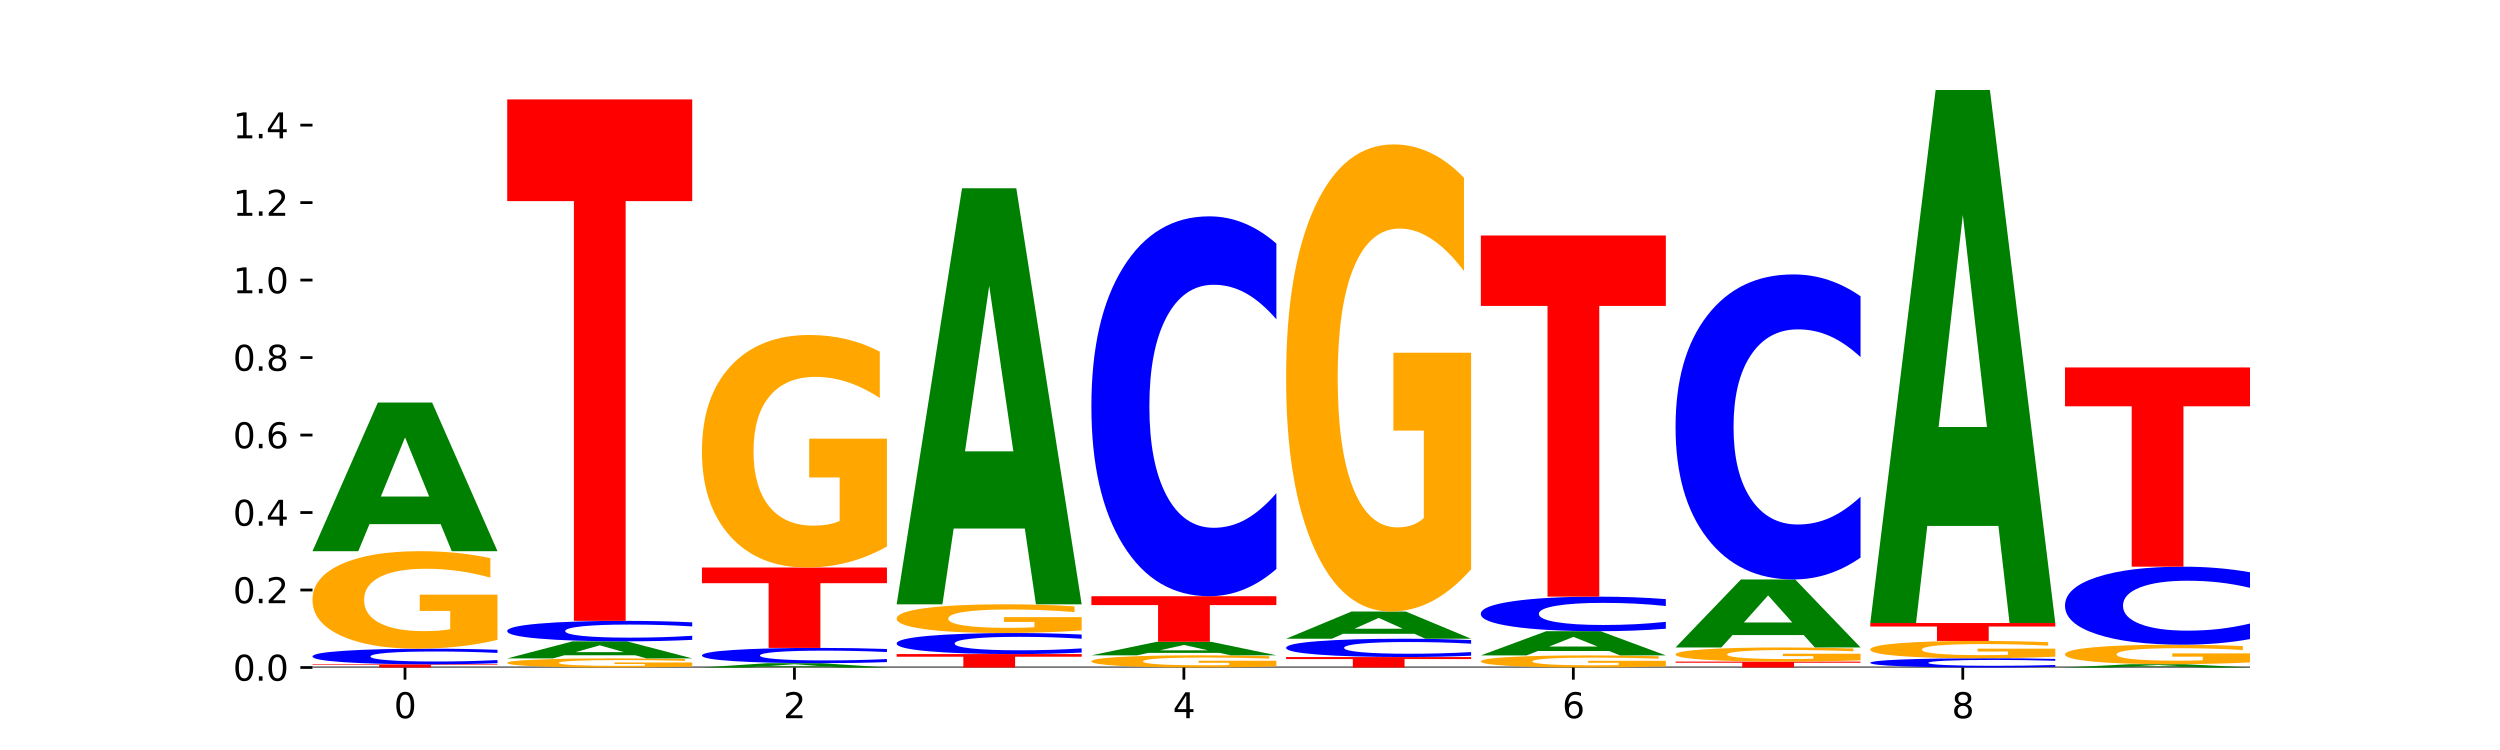 <?xml version="1.0" encoding="utf-8" standalone="no"?>
<!DOCTYPE svg PUBLIC "-//W3C//DTD SVG 1.1//EN"
  "http://www.w3.org/Graphics/SVG/1.1/DTD/svg11.dtd">
<svg xmlns:xlink="http://www.w3.org/1999/xlink" width="720pt" height="216pt" viewBox="0 0 720 216" xmlns="http://www.w3.org/2000/svg" version="1.1">
 <defs>
  <style type="text/css">*{stroke-linejoin: round; stroke-linecap: butt}</style>
 </defs>
 <g id="figure_1">
  <g id="patch_1">
   <path d="M 0 216 
L 720 216 
L 720 0 
L 0 0 
z
" style="fill: #ffffff"/>
  </g>
  <g id="axes_1">
   <g id="patch_2">
    <path d="M 90 192.24 
L 648 192.24 
L 648 25.92 
L 90 25.92 
z
" style="fill: #ffffff"/>
   </g>
   <g id="line2d_1">
    <path d="M 90 192.24 
L 648 192.24 
" clip-path="url(#p55b8dea6ed)" style="fill: none; stroke: #000000; stroke-width: 0.5; stroke-linecap: square"/>
   </g>
   <g id="patch_3">
    <path d="M 90 191.324 
L 143.276 191.324 
L 143.276 191.503 
L 124.109 191.503 
L 124.109 192.24 
L 109.204 192.24 
L 109.204 191.503 
L 90 191.503 
L 90 191.324 
z
" clip-path="url(#p55b8dea6ed)" style="fill: #ff0000"/>
   </g>
   <g id="patch_4">
    <path d="M 143.276 191.002 
Q 138.82 191.162 134.001 191.242 
Q 129.182 191.324 123.934 191.324 
Q 108.282 191.324 99.141 190.718 
Q 90 190.112 90 189.075 
Q 90 188.034 99.141 187.429 
Q 108.282 186.822 123.934 186.822 
Q 129.182 186.822 134.001 186.904 
Q 138.82 186.985 143.276 187.145 
L 143.276 188.042 
Q 138.78 187.83 134.417 187.732 
Q 130.055 187.633 125.236 187.633 
Q 116.591 187.633 111.638 188.017 
Q 106.698 188.4 106.698 189.075 
Q 106.698 189.746 111.638 190.13 
Q 116.591 190.513 125.236 190.513 
Q 130.055 190.513 134.417 190.415 
Q 138.78 190.315 143.276 190.103 
L 143.276 191.002 
z
" clip-path="url(#p55b8dea6ed)" style="fill: #0000ff"/>
   </g>
   <g id="patch_5">
    <path d="M 143.276 184.282 
Q 137.903 185.552 132.124 186.19 
Q 126.345 186.822 120.184 186.822 
Q 106.262 186.822 98.131 183.04 
Q 90 179.258 90 172.791 
Q 90 166.248 98.274 162.495 
Q 106.561 158.742 120.972 158.742 
Q 126.525 158.742 131.611 159.252 
Q 136.709 159.757 141.223 160.755 
L 141.223 166.352 
Q 136.566 165.07 131.957 164.438 
Q 127.348 163.8 122.716 163.8 
Q 114.143 163.8 109.498 166.132 
Q 104.853 168.458 104.853 172.791 
Q 104.853 177.083 109.331 179.427 
Q 113.808 181.764 122.047 181.764 
Q 124.292 181.764 126.214 181.631 
Q 128.136 181.492 129.665 181.202 
L 129.665 175.946 
L 120.889 175.946 
L 120.889 171.265 
L 143.276 171.265 
L 143.276 184.282 
z
" clip-path="url(#p55b8dea6ed)" style="fill: #ffa600"/>
   </g>
   <g id="patch_6">
    <path d="M 126.905 150.944 
L 106.415 150.944 
L 103.18 158.742 
L 90 158.742 
L 108.823 115.934 
L 124.454 115.934 
L 143.276 158.742 
L 130.107 158.742 
L 126.905 150.944 
z
M 109.683 142.998 
L 123.604 142.998 
L 116.655 125.971 
L 109.683 142.998 
z
" clip-path="url(#p55b8dea6ed)" style="fill: #008000"/>
   </g>
   <g id="patch_7">
    <path d="M 199.357 192.003 
Q 193.984 192.121 188.205 192.181 
Q 182.426 192.24 176.265 192.24 
Q 162.343 192.24 154.212 191.887 
Q 146.08 191.534 146.08 190.931 
Q 146.08 190.32 154.355 189.97 
Q 162.641 189.62 177.053 189.62 
Q 182.605 189.62 187.691 189.667 
Q 192.79 189.714 197.303 189.807 
L 197.303 190.33 
Q 192.646 190.21 188.038 190.151 
Q 183.429 190.092 178.796 190.092 
Q 170.223 190.092 165.578 190.309 
Q 160.934 190.526 160.934 190.931 
Q 160.934 191.331 165.411 191.55 
Q 169.889 191.768 178.127 191.768 
Q 180.372 191.768 182.294 191.756 
Q 184.217 191.743 185.745 191.716 
L 185.745 191.225 
L 176.969 191.225 
L 176.969 190.788 
L 199.357 190.788 
L 199.357 192.003 
z
" clip-path="url(#p55b8dea6ed)" style="fill: #ffa600"/>
   </g>
   <g id="patch_8">
    <path d="M 182.985 188.725 
L 162.496 188.725 
L 159.261 189.62 
L 146.08 189.62 
L 164.903 184.707 
L 180.534 184.707 
L 199.357 189.62 
L 186.187 189.62 
L 182.985 188.725 
z
M 165.764 187.813 
L 179.684 187.813 
L 172.735 185.858 
L 165.764 187.813 
z
" clip-path="url(#p55b8dea6ed)" style="fill: #008000"/>
   </g>
   <g id="patch_9">
    <path d="M 199.357 184.284 
Q 194.9 184.493 190.081 184.599 
Q 185.263 184.707 180.014 184.707 
Q 164.363 184.707 155.222 183.912 
Q 146.08 183.118 146.08 181.76 
Q 146.08 180.398 155.222 179.605 
Q 164.363 178.811 180.014 178.811 
Q 185.263 178.811 190.081 178.918 
Q 194.9 179.024 199.357 179.233 
L 199.357 180.409 
Q 194.86 180.131 190.498 180.002 
Q 186.135 179.873 181.316 179.873 
Q 172.672 179.873 167.718 180.376 
Q 162.779 180.878 162.779 181.76 
Q 162.779 182.64 167.718 183.143 
Q 172.672 183.645 181.316 183.645 
Q 186.135 183.645 190.498 183.515 
Q 194.86 183.385 199.357 183.107 
L 199.357 184.284 
z
" clip-path="url(#p55b8dea6ed)" style="fill: #0000ff"/>
   </g>
   <g id="patch_10">
    <path d="M 146.08 28.633 
L 199.357 28.633 
L 199.357 57.922 
L 180.19 57.922 
L 180.19 178.811 
L 165.285 178.811 
L 165.285 57.922 
L 146.08 57.922 
L 146.08 28.633 
z
" clip-path="url(#p55b8dea6ed)" style="fill: #ff0000"/>
   </g>
   <g id="patch_11">
    <path d="M 239.065 192.013 
L 218.576 192.013 
L 215.341 192.24 
L 202.161 192.24 
L 220.983 190.996 
L 236.615 190.996 
L 255.437 192.24 
L 242.268 192.24 
L 239.065 192.013 
z
M 221.844 191.783 
L 235.765 191.783 
L 228.815 191.288 
L 221.844 191.783 
z
" clip-path="url(#p55b8dea6ed)" style="fill: #008000"/>
   </g>
   <g id="patch_12">
    <path d="M 255.437 190.681 
Q 250.981 190.837 246.162 190.916 
Q 241.343 190.996 236.094 190.996 
Q 220.443 190.996 211.302 190.404 
Q 202.161 189.811 202.161 188.797 
Q 202.161 187.78 211.302 187.188 
Q 220.443 186.596 236.094 186.596 
Q 241.343 186.596 246.162 186.676 
Q 250.981 186.755 255.437 186.911 
L 255.437 187.788 
Q 250.94 187.581 246.578 187.485 
Q 242.215 187.388 237.397 187.388 
Q 228.752 187.388 223.799 187.764 
Q 218.859 188.138 218.859 188.797 
Q 218.859 189.454 223.799 189.829 
Q 228.752 190.204 237.397 190.204 
Q 242.215 190.204 246.578 190.107 
Q 250.94 190.01 255.437 189.803 
L 255.437 190.681 
z
" clip-path="url(#p55b8dea6ed)" style="fill: #0000ff"/>
   </g>
   <g id="patch_13">
    <path d="M 202.161 163.444 
L 255.437 163.444 
L 255.437 167.959 
L 236.27 167.959 
L 236.27 186.596 
L 221.365 186.596 
L 221.365 167.959 
L 202.161 167.959 
L 202.161 163.444 
z
" clip-path="url(#p55b8dea6ed)" style="fill: #ff0000"/>
   </g>
   <g id="patch_14">
    <path d="M 255.437 157.385 
Q 250.064 160.414 244.285 161.936 
Q 238.506 163.444 232.345 163.444 
Q 218.423 163.444 210.292 154.424 
Q 202.161 145.405 202.161 129.98 
Q 202.161 114.376 210.435 105.426 
Q 218.722 96.476 233.133 96.476 
Q 238.685 96.476 243.772 97.693 
Q 248.87 98.896 253.384 101.276 
L 253.384 114.625 
Q 248.727 111.568 244.118 110.06 
Q 239.509 108.538 234.876 108.538 
Q 226.304 108.538 221.659 114.1 
Q 217.014 119.647 217.014 129.98 
Q 217.014 140.217 221.492 145.806 
Q 225.969 151.381 234.208 151.381 
Q 236.453 151.381 238.375 151.063 
Q 240.297 150.731 241.826 150.039 
L 241.826 137.506 
L 233.05 137.506 
L 233.05 126.342 
L 255.437 126.342 
L 255.437 157.385 
z
" clip-path="url(#p55b8dea6ed)" style="fill: #ffa600"/>
   </g>
   <g id="patch_15">
    <path d="M 258.241 188.379 
L 311.518 188.379 
L 311.518 189.132 
L 292.35 189.132 
L 292.35 192.24 
L 277.445 192.24 
L 277.445 189.132 
L 258.241 189.132 
L 258.241 188.379 
z
" clip-path="url(#p55b8dea6ed)" style="fill: #ff0000"/>
   </g>
   <g id="patch_16">
    <path d="M 311.518 187.944 
Q 307.061 188.16 302.242 188.269 
Q 297.423 188.379 292.175 188.379 
Q 276.524 188.379 267.382 187.562 
Q 258.241 186.745 258.241 185.348 
Q 258.241 183.946 267.382 183.13 
Q 276.524 182.313 292.175 182.313 
Q 297.423 182.313 302.242 182.423 
Q 307.061 182.532 311.518 182.747 
L 311.518 183.957 
Q 307.021 183.671 302.658 183.538 
Q 298.296 183.405 293.477 183.405 
Q 284.832 183.405 279.879 183.923 
Q 274.94 184.439 274.94 185.348 
Q 274.94 186.253 279.879 186.77 
Q 284.832 187.287 293.477 187.287 
Q 298.296 187.287 302.658 187.154 
Q 307.021 187.02 311.518 186.734 
L 311.518 187.944 
z
" clip-path="url(#p55b8dea6ed)" style="fill: #0000ff"/>
   </g>
   <g id="patch_17">
    <path d="M 311.518 181.564 
Q 306.145 181.938 300.366 182.126 
Q 294.587 182.313 288.426 182.313 
Q 274.504 182.313 266.372 181.198 
Q 258.241 180.084 258.241 178.179 
Q 258.241 176.251 266.516 175.145 
Q 274.802 174.04 289.214 174.04 
Q 294.766 174.04 299.852 174.19 
Q 304.951 174.339 309.464 174.633 
L 309.464 176.282 
Q 304.807 175.904 300.198 175.718 
Q 295.59 175.53 290.957 175.53 
Q 282.384 175.53 277.739 176.217 
Q 273.095 176.902 273.095 178.179 
Q 273.095 179.443 277.572 180.134 
Q 282.05 180.822 290.288 180.822 
Q 292.533 180.822 294.455 180.783 
Q 296.378 180.742 297.906 180.657 
L 297.906 179.108 
L 289.13 179.108 
L 289.13 177.729 
L 311.518 177.729 
L 311.518 181.564 
z
" clip-path="url(#p55b8dea6ed)" style="fill: #ffa600"/>
   </g>
   <g id="patch_18">
    <path d="M 295.146 152.213 
L 274.657 152.213 
L 271.421 174.04 
L 258.241 174.04 
L 277.064 54.222 
L 292.695 54.222 
L 311.518 174.04 
L 298.348 174.04 
L 295.146 152.213 
z
M 277.924 129.975 
L 291.845 129.975 
L 284.896 82.314 
L 277.924 129.975 
z
" clip-path="url(#p55b8dea6ed)" style="fill: #008000"/>
   </g>
   <g id="patch_19">
    <path d="M 367.598 191.923 
Q 362.225 192.081 356.446 192.161 
Q 350.667 192.24 344.506 192.24 
Q 330.584 192.24 322.453 191.768 
Q 314.322 191.295 314.322 190.487 
Q 314.322 189.67 322.596 189.201 
Q 330.882 188.732 345.294 188.732 
Q 350.846 188.732 355.933 188.796 
Q 361.031 188.859 365.544 188.983 
L 365.544 189.683 
Q 360.888 189.522 356.279 189.443 
Q 351.67 189.364 347.037 189.364 
Q 338.464 189.364 333.82 189.655 
Q 329.175 189.946 329.175 190.487 
Q 329.175 191.023 333.653 191.316 
Q 338.13 191.608 346.369 191.608 
Q 348.613 191.608 350.536 191.591 
Q 352.458 191.574 353.986 191.538 
L 353.986 190.881 
L 345.21 190.881 
L 345.21 190.296 
L 367.598 190.296 
L 367.598 191.923 
z
" clip-path="url(#p55b8dea6ed)" style="fill: #ffa600"/>
   </g>
   <g id="patch_20">
    <path d="M 351.226 188.022 
L 330.737 188.022 
L 327.502 188.732 
L 314.322 188.732 
L 333.144 184.834 
L 348.775 184.834 
L 367.598 188.732 
L 354.429 188.732 
L 351.226 188.022 
z
M 334.005 187.298 
L 347.926 187.298 
L 340.976 185.748 
L 334.005 187.298 
z
" clip-path="url(#p55b8dea6ed)" style="fill: #008000"/>
   </g>
   <g id="patch_21">
    <path d="M 314.322 171.711 
L 367.598 171.711 
L 367.598 174.27 
L 348.431 174.27 
L 348.431 184.834 
L 333.526 184.834 
L 333.526 174.27 
L 314.322 174.27 
L 314.322 171.711 
z
" clip-path="url(#p55b8dea6ed)" style="fill: #ff0000"/>
   </g>
   <g id="patch_22">
    <path d="M 367.598 163.869 
Q 363.142 167.756 358.323 169.722 
Q 353.504 171.711 348.255 171.711 
Q 332.604 171.711 323.463 156.976 
Q 314.322 142.241 314.322 117.043 
Q 314.322 91.754 323.463 77.042 
Q 332.604 62.308 348.255 62.308 
Q 353.504 62.308 358.323 64.296 
Q 363.142 66.263 367.598 70.15 
L 367.598 91.958 
Q 363.101 86.805 358.739 84.41 
Q 354.376 82.014 349.557 82.014 
Q 340.913 82.014 335.96 91.348 
Q 331.02 100.659 331.02 117.043 
Q 331.02 133.36 335.96 142.693 
Q 340.913 152.004 349.557 152.004 
Q 354.376 152.004 358.739 149.609 
Q 363.101 147.19 367.598 142.038 
L 367.598 163.869 
z
" clip-path="url(#p55b8dea6ed)" style="fill: #0000ff"/>
   </g>
   <g id="patch_23">
    <path d="M 370.402 189.227 
L 423.678 189.227 
L 423.678 189.815 
L 404.511 189.815 
L 404.511 192.24 
L 389.606 192.24 
L 389.606 189.815 
L 370.402 189.815 
L 370.402 189.227 
z
" clip-path="url(#p55b8dea6ed)" style="fill: #ff0000"/>
   </g>
   <g id="patch_24">
    <path d="M 423.678 188.849 
Q 419.222 189.036 414.403 189.131 
Q 409.584 189.227 404.336 189.227 
Q 388.684 189.227 379.543 188.517 
Q 370.402 187.807 370.402 186.592 
Q 370.402 185.374 379.543 184.664 
Q 388.684 183.954 404.336 183.954 
Q 409.584 183.954 414.403 184.05 
Q 419.222 184.145 423.678 184.332 
L 423.678 185.383 
Q 419.182 185.135 414.819 185.02 
Q 410.457 184.904 405.638 184.904 
Q 396.993 184.904 392.04 185.354 
Q 387.1 185.803 387.1 186.592 
Q 387.1 187.379 392.04 187.829 
Q 396.993 188.277 405.638 188.277 
Q 410.457 188.277 414.819 188.162 
Q 419.182 188.045 423.678 187.797 
L 423.678 188.849 
z
" clip-path="url(#p55b8dea6ed)" style="fill: #0000ff"/>
   </g>
   <g id="patch_25">
    <path d="M 407.307 182.527 
L 386.817 182.527 
L 383.582 183.954 
L 370.402 183.954 
L 389.225 176.121 
L 404.856 176.121 
L 423.678 183.954 
L 410.509 183.954 
L 407.307 182.527 
z
M 390.085 181.073 
L 404.006 181.073 
L 397.057 177.957 
L 390.085 181.073 
z
" clip-path="url(#p55b8dea6ed)" style="fill: #008000"/>
   </g>
   <g id="patch_26">
    <path d="M 423.678 163.949 
Q 418.305 170.035 412.526 173.092 
Q 406.747 176.121 400.586 176.121 
Q 386.664 176.121 378.533 158.002 
Q 370.402 139.883 370.402 108.898 
Q 370.402 77.551 378.676 59.571 
Q 386.963 41.591 401.374 41.591 
Q 406.927 41.591 412.013 44.037 
Q 417.111 46.455 421.625 51.234 
L 421.625 78.051 
Q 416.968 71.91 412.359 68.881 
Q 407.75 65.824 403.118 65.824 
Q 394.545 65.824 389.9 76.995 
Q 385.255 88.139 385.255 108.898 
Q 385.255 129.462 389.733 140.689 
Q 394.21 151.888 402.449 151.888 
Q 404.694 151.888 406.616 151.249 
Q 408.538 150.582 410.067 149.193 
L 410.067 124.015 
L 401.291 124.015 
L 401.291 101.589 
L 423.678 101.589 
L 423.678 163.949 
z
" clip-path="url(#p55b8dea6ed)" style="fill: #ffa600"/>
   </g>
   <g id="patch_27">
    <path d="M 479.759 191.925 
Q 474.386 192.082 468.607 192.162 
Q 462.828 192.24 456.667 192.24 
Q 442.745 192.24 434.614 191.771 
Q 426.482 191.302 426.482 190.499 
Q 426.482 189.687 434.757 189.222 
Q 443.043 188.756 457.455 188.756 
Q 463.007 188.756 468.093 188.82 
Q 473.192 188.882 477.705 189.006 
L 477.705 189.7 
Q 473.049 189.541 468.44 189.463 
Q 463.831 189.384 459.198 189.384 
Q 450.625 189.384 445.98 189.673 
Q 441.336 189.962 441.336 190.499 
Q 441.336 191.032 445.813 191.322 
Q 450.291 191.612 458.529 191.612 
Q 460.774 191.612 462.697 191.596 
Q 464.619 191.579 466.147 191.543 
L 466.147 190.891 
L 457.371 190.891 
L 457.371 190.31 
L 479.759 190.31 
L 479.759 191.925 
z
" clip-path="url(#p55b8dea6ed)" style="fill: #ffa600"/>
   </g>
   <g id="patch_28">
    <path d="M 463.387 187.487 
L 442.898 187.487 
L 439.663 188.756 
L 426.482 188.756 
L 445.305 181.789 
L 460.936 181.789 
L 479.759 188.756 
L 466.589 188.756 
L 463.387 187.487 
z
M 446.166 186.194 
L 460.087 186.194 
L 453.137 183.422 
L 446.166 186.194 
z
" clip-path="url(#p55b8dea6ed)" style="fill: #008000"/>
   </g>
   <g id="patch_29">
    <path d="M 479.759 181.075 
Q 475.302 181.429 470.483 181.608 
Q 465.665 181.789 460.416 181.789 
Q 444.765 181.789 435.624 180.448 
Q 426.482 179.108 426.482 176.815 
Q 426.482 174.514 435.624 173.176 
Q 444.765 171.835 460.416 171.835 
Q 465.665 171.835 470.483 172.016 
Q 475.302 172.195 479.759 172.549 
L 479.759 174.533 
Q 475.262 174.064 470.9 173.846 
Q 466.537 173.628 461.718 173.628 
Q 453.074 173.628 448.12 174.477 
Q 443.181 175.325 443.181 176.815 
Q 443.181 178.3 448.12 179.149 
Q 453.074 179.996 461.718 179.996 
Q 466.537 179.996 470.9 179.778 
Q 475.262 179.558 479.759 179.089 
L 479.759 181.075 
z
" clip-path="url(#p55b8dea6ed)" style="fill: #0000ff"/>
   </g>
   <g id="patch_30">
    <path d="M 426.482 67.821 
L 479.759 67.821 
L 479.759 88.107 
L 460.592 88.107 
L 460.592 171.835 
L 445.687 171.835 
L 445.687 88.107 
L 426.482 88.107 
L 426.482 67.821 
z
" clip-path="url(#p55b8dea6ed)" style="fill: #ff0000"/>
   </g>
   <g id="patch_31">
    <path d="M 482.563 190.542 
L 535.839 190.542 
L 535.839 190.873 
L 516.672 190.873 
L 516.672 192.24 
L 501.767 192.24 
L 501.767 190.873 
L 482.563 190.873 
L 482.563 190.542 
z
" clip-path="url(#p55b8dea6ed)" style="fill: #ff0000"/>
   </g>
   <g id="patch_32">
    <path d="M 535.839 190.173 
Q 530.466 190.358 524.687 190.45 
Q 518.908 190.542 512.747 190.542 
Q 498.825 190.542 490.694 189.993 
Q 482.563 189.444 482.563 188.506 
Q 482.563 187.556 490.837 187.011 
Q 499.124 186.467 513.535 186.467 
Q 519.087 186.467 524.174 186.541 
Q 529.272 186.614 533.786 186.759 
L 533.786 187.571 
Q 529.129 187.385 524.52 187.293 
Q 519.911 187.201 515.278 187.201 
Q 506.706 187.201 502.061 187.539 
Q 497.416 187.877 497.416 188.506 
Q 497.416 189.128 501.894 189.469 
Q 506.371 189.808 514.61 189.808 
Q 516.855 189.808 518.777 189.788 
Q 520.699 189.768 522.228 189.726 
L 522.228 188.963 
L 513.452 188.963 
L 513.452 188.284 
L 535.839 188.284 
L 535.839 190.173 
z
" clip-path="url(#p55b8dea6ed)" style="fill: #ffa600"/>
   </g>
   <g id="patch_33">
    <path d="M 519.467 182.899 
L 498.978 182.899 
L 495.743 186.467 
L 482.563 186.467 
L 501.385 166.882 
L 517.017 166.882 
L 535.839 186.467 
L 522.67 186.467 
L 519.467 182.899 
z
M 502.246 179.264 
L 516.167 179.264 
L 509.217 171.474 
L 502.246 179.264 
z
" clip-path="url(#p55b8dea6ed)" style="fill: #008000"/>
   </g>
   <g id="patch_34">
    <path d="M 535.839 160.585 
Q 531.383 163.706 526.564 165.285 
Q 521.745 166.882 516.496 166.882 
Q 500.845 166.882 491.704 155.051 
Q 482.563 143.219 482.563 122.986 
Q 482.563 102.68 491.704 90.867 
Q 500.845 79.035 516.496 79.035 
Q 521.745 79.035 526.564 80.632 
Q 531.383 82.211 535.839 85.332 
L 535.839 102.843 
Q 531.342 98.706 526.98 96.782 
Q 522.617 94.859 517.799 94.859 
Q 509.154 94.859 504.201 102.353 
Q 499.261 109.83 499.261 122.986 
Q 499.261 136.088 504.201 143.582 
Q 509.154 151.058 517.799 151.058 
Q 522.617 151.058 526.98 149.135 
Q 531.342 147.193 535.839 143.056 
L 535.839 160.585 
z
" clip-path="url(#p55b8dea6ed)" style="fill: #0000ff"/>
   </g>
   <g id="patch_35">
    <path d="M 591.92 192.049 
Q 587.463 192.144 582.644 192.192 
Q 577.825 192.24 572.577 192.24 
Q 556.926 192.24 547.784 191.882 
Q 538.643 191.523 538.643 190.91 
Q 538.643 190.295 547.784 189.937 
Q 556.926 189.579 572.577 189.579 
Q 577.825 189.579 582.644 189.627 
Q 587.463 189.675 591.92 189.77 
L 591.92 190.3 
Q 587.423 190.175 583.06 190.116 
Q 578.698 190.058 573.879 190.058 
Q 565.234 190.058 560.281 190.285 
Q 555.342 190.512 555.342 190.91 
Q 555.342 191.307 560.281 191.534 
Q 565.234 191.761 573.879 191.761 
Q 578.698 191.761 583.06 191.702 
Q 587.423 191.644 591.92 191.518 
L 591.92 192.049 
z
" clip-path="url(#p55b8dea6ed)" style="fill: #0000ff"/>
   </g>
   <g id="patch_36">
    <path d="M 591.92 189.127 
Q 586.547 189.353 580.768 189.467 
Q 574.989 189.579 568.828 189.579 
Q 554.906 189.579 546.774 188.907 
Q 538.643 188.235 538.643 187.086 
Q 538.643 185.923 546.918 185.256 
Q 555.204 184.589 569.616 184.589 
Q 575.168 184.589 580.254 184.68 
Q 585.353 184.77 589.866 184.947 
L 589.866 185.942 
Q 585.209 185.714 580.6 185.601 
Q 575.992 185.488 571.359 185.488 
Q 562.786 185.488 558.141 185.902 
Q 553.497 186.316 553.497 187.086 
Q 553.497 187.848 557.974 188.265 
Q 562.452 188.68 570.69 188.68 
Q 572.935 188.68 574.857 188.656 
Q 576.78 188.632 578.308 188.58 
L 578.308 187.646 
L 569.532 187.646 
L 569.532 186.815 
L 591.92 186.815 
L 591.92 189.127 
z
" clip-path="url(#p55b8dea6ed)" style="fill: #ffa600"/>
   </g>
   <g id="patch_37">
    <path d="M 538.643 179.433 
L 591.92 179.433 
L 591.92 180.439 
L 572.752 180.439 
L 572.752 184.589 
L 557.847 184.589 
L 557.847 180.439 
L 538.643 180.439 
L 538.643 179.433 
z
" clip-path="url(#p55b8dea6ed)" style="fill: #ff0000"/>
   </g>
   <g id="patch_38">
    <path d="M 575.548 151.468 
L 555.059 151.468 
L 551.823 179.433 
L 538.643 179.433 
L 557.466 25.92 
L 573.097 25.92 
L 591.92 179.433 
L 578.75 179.433 
L 575.548 151.468 
z
M 558.326 122.976 
L 572.247 122.976 
L 565.298 61.913 
L 558.326 122.976 
z
" clip-path="url(#p55b8dea6ed)" style="fill: #008000"/>
   </g>
   <g id="patch_39">
    <path d="M 631.628 192.067 
L 611.139 192.067 
L 607.904 192.24 
L 594.724 192.24 
L 613.546 191.289 
L 629.177 191.289 
L 648 192.24 
L 634.831 192.24 
L 631.628 192.067 
z
M 614.407 191.89 
L 628.328 191.89 
L 621.378 191.512 
L 614.407 191.89 
z
" clip-path="url(#p55b8dea6ed)" style="fill: #008000"/>
   </g>
   <g id="patch_40">
    <path d="M 648 190.781 
Q 642.627 191.035 636.848 191.163 
Q 631.069 191.289 624.908 191.289 
Q 610.986 191.289 602.855 190.533 
Q 594.724 189.776 594.724 188.483 
Q 594.724 187.174 602.998 186.423 
Q 611.284 185.672 625.696 185.672 
Q 631.248 185.672 636.335 185.775 
Q 641.433 185.875 645.946 186.075 
L 645.946 187.195 
Q 641.29 186.938 636.681 186.812 
Q 632.072 186.684 627.439 186.684 
Q 618.866 186.684 614.222 187.151 
Q 609.577 187.616 609.577 188.483 
Q 609.577 189.341 614.055 189.81 
Q 618.532 190.278 626.771 190.278 
Q 629.015 190.278 630.938 190.251 
Q 632.86 190.223 634.388 190.165 
L 634.388 189.114 
L 625.612 189.114 
L 625.612 188.178 
L 648 188.178 
L 648 190.781 
z
" clip-path="url(#p55b8dea6ed)" style="fill: #ffa600"/>
   </g>
   <g id="patch_41">
    <path d="M 648 184.062 
Q 643.544 184.86 638.725 185.264 
Q 633.906 185.672 628.657 185.672 
Q 613.006 185.672 603.865 182.646 
Q 594.724 179.62 594.724 174.445 
Q 594.724 169.252 603.865 166.23 
Q 613.006 163.204 628.657 163.204 
Q 633.906 163.204 638.725 163.613 
Q 643.544 164.017 648 164.815 
L 648 169.294 
Q 643.503 168.235 639.141 167.743 
Q 634.778 167.252 629.959 167.252 
Q 621.315 167.252 616.362 169.168 
Q 611.422 171.081 611.422 174.445 
Q 611.422 177.796 616.362 179.713 
Q 621.315 181.625 629.959 181.625 
Q 634.778 181.625 639.141 181.133 
Q 643.503 180.637 648 179.579 
L 648 184.062 
z
" clip-path="url(#p55b8dea6ed)" style="fill: #0000ff"/>
   </g>
   <g id="patch_42">
    <path d="M 594.724 105.825 
L 648 105.825 
L 648 117.015 
L 628.833 117.015 
L 628.833 163.204 
L 613.928 163.204 
L 613.928 117.015 
L 594.724 117.015 
L 594.724 105.825 
z
" clip-path="url(#p55b8dea6ed)" style="fill: #ff0000"/>
   </g>
   <g id="matplotlib.axis_1">
    <g id="xtick_1">
     <g id="line2d_2">
      <defs>
       <path id="m1fc5bb4788" d="M 0 0 
L 0 3.5 
" style="stroke: #000000; stroke-width: 0.8"/>
      </defs>
      <g>
       <use xlink:href="#m1fc5bb4788" x="116.638" y="192.24" style="stroke: #000000; stroke-width: 0.8"/>
      </g>
     </g>
     <g id="text_1">
      <!-- 0 -->
      <g transform="translate(113.457 206.838) scale(0.1 -0.1)">
       <defs>
        <path id="DejaVuSans-30" d="M 2034 4250 
Q 1547 4250 1301 3770 
Q 1056 3291 1056 2328 
Q 1056 1369 1301 889 
Q 1547 409 2034 409 
Q 2525 409 2770 889 
Q 3016 1369 3016 2328 
Q 3016 3291 2770 3770 
Q 2525 4250 2034 4250 
z
M 2034 4750 
Q 2819 4750 3233 4129 
Q 3647 3509 3647 2328 
Q 3647 1150 3233 529 
Q 2819 -91 2034 -91 
Q 1250 -91 836 529 
Q 422 1150 422 2328 
Q 422 3509 836 4129 
Q 1250 4750 2034 4750 
z
" transform="scale(0.016)"/>
       </defs>
       <use xlink:href="#DejaVuSans-30"/>
      </g>
     </g>
    </g>
    <g id="xtick_2">
     <g id="line2d_3">
      <g>
       <use xlink:href="#m1fc5bb4788" x="228.799" y="192.24" style="stroke: #000000; stroke-width: 0.8"/>
      </g>
     </g>
     <g id="text_2">
      <!-- 2 -->
      <g transform="translate(225.618 206.838) scale(0.1 -0.1)">
       <defs>
        <path id="DejaVuSans-32" d="M 1228 531 
L 3431 531 
L 3431 0 
L 469 0 
L 469 531 
Q 828 903 1448 1529 
Q 2069 2156 2228 2338 
Q 2531 2678 2651 2914 
Q 2772 3150 2772 3378 
Q 2772 3750 2511 3984 
Q 2250 4219 1831 4219 
Q 1534 4219 1204 4116 
Q 875 4013 500 3803 
L 500 4441 
Q 881 4594 1212 4672 
Q 1544 4750 1819 4750 
Q 2544 4750 2975 4387 
Q 3406 4025 3406 3419 
Q 3406 3131 3298 2873 
Q 3191 2616 2906 2266 
Q 2828 2175 2409 1742 
Q 1991 1309 1228 531 
z
" transform="scale(0.016)"/>
       </defs>
       <use xlink:href="#DejaVuSans-32"/>
      </g>
     </g>
    </g>
    <g id="xtick_3">
     <g id="line2d_4">
      <g>
       <use xlink:href="#m1fc5bb4788" x="340.96" y="192.24" style="stroke: #000000; stroke-width: 0.8"/>
      </g>
     </g>
     <g id="text_3">
      <!-- 4 -->
      <g transform="translate(337.779 206.838) scale(0.1 -0.1)">
       <defs>
        <path id="DejaVuSans-34" d="M 2419 4116 
L 825 1625 
L 2419 1625 
L 2419 4116 
z
M 2253 4666 
L 3047 4666 
L 3047 1625 
L 3713 1625 
L 3713 1100 
L 3047 1100 
L 3047 0 
L 2419 0 
L 2419 1100 
L 313 1100 
L 313 1709 
L 2253 4666 
z
" transform="scale(0.016)"/>
       </defs>
       <use xlink:href="#DejaVuSans-34"/>
      </g>
     </g>
    </g>
    <g id="xtick_4">
     <g id="line2d_5">
      <g>
       <use xlink:href="#m1fc5bb4788" x="453.121" y="192.24" style="stroke: #000000; stroke-width: 0.8"/>
      </g>
     </g>
     <g id="text_4">
      <!-- 6 -->
      <g transform="translate(449.939 206.838) scale(0.1 -0.1)">
       <defs>
        <path id="DejaVuSans-36" d="M 2113 2584 
Q 1688 2584 1439 2293 
Q 1191 2003 1191 1497 
Q 1191 994 1439 701 
Q 1688 409 2113 409 
Q 2538 409 2786 701 
Q 3034 994 3034 1497 
Q 3034 2003 2786 2293 
Q 2538 2584 2113 2584 
z
M 3366 4563 
L 3366 3988 
Q 3128 4100 2886 4159 
Q 2644 4219 2406 4219 
Q 1781 4219 1451 3797 
Q 1122 3375 1075 2522 
Q 1259 2794 1537 2939 
Q 1816 3084 2150 3084 
Q 2853 3084 3261 2657 
Q 3669 2231 3669 1497 
Q 3669 778 3244 343 
Q 2819 -91 2113 -91 
Q 1303 -91 875 529 
Q 447 1150 447 2328 
Q 447 3434 972 4092 
Q 1497 4750 2381 4750 
Q 2619 4750 2861 4703 
Q 3103 4656 3366 4563 
z
" transform="scale(0.016)"/>
       </defs>
       <use xlink:href="#DejaVuSans-36"/>
      </g>
     </g>
    </g>
    <g id="xtick_5">
     <g id="line2d_6">
      <g>
       <use xlink:href="#m1fc5bb4788" x="565.281" y="192.24" style="stroke: #000000; stroke-width: 0.8"/>
      </g>
     </g>
     <g id="text_5">
      <!-- 8 -->
      <g transform="translate(562.1 206.838) scale(0.1 -0.1)">
       <defs>
        <path id="DejaVuSans-38" d="M 2034 2216 
Q 1584 2216 1326 1975 
Q 1069 1734 1069 1313 
Q 1069 891 1326 650 
Q 1584 409 2034 409 
Q 2484 409 2743 651 
Q 3003 894 3003 1313 
Q 3003 1734 2745 1975 
Q 2488 2216 2034 2216 
z
M 1403 2484 
Q 997 2584 770 2862 
Q 544 3141 544 3541 
Q 544 4100 942 4425 
Q 1341 4750 2034 4750 
Q 2731 4750 3128 4425 
Q 3525 4100 3525 3541 
Q 3525 3141 3298 2862 
Q 3072 2584 2669 2484 
Q 3125 2378 3379 2068 
Q 3634 1759 3634 1313 
Q 3634 634 3220 271 
Q 2806 -91 2034 -91 
Q 1263 -91 848 271 
Q 434 634 434 1313 
Q 434 1759 690 2068 
Q 947 2378 1403 2484 
z
M 1172 3481 
Q 1172 3119 1398 2916 
Q 1625 2713 2034 2713 
Q 2441 2713 2670 2916 
Q 2900 3119 2900 3481 
Q 2900 3844 2670 4047 
Q 2441 4250 2034 4250 
Q 1625 4250 1398 4047 
Q 1172 3844 1172 3481 
z
" transform="scale(0.016)"/>
       </defs>
       <use xlink:href="#DejaVuSans-38"/>
      </g>
     </g>
    </g>
   </g>
   <g id="matplotlib.axis_2">
    <g id="ytick_1">
     <g id="line2d_7">
      <defs>
       <path id="m17a32ff5f1" d="M 0 0 
L -3.5 0 
" style="stroke: #000000; stroke-width: 0.8"/>
      </defs>
      <g>
       <use xlink:href="#m17a32ff5f1" x="90" y="192.24" style="stroke: #000000; stroke-width: 0.8"/>
      </g>
     </g>
     <g id="text_6">
      <!-- 0.0 -->
      <g transform="translate(67.097 196.039) scale(0.1 -0.1)">
       <defs>
        <path id="DejaVuSans-2e" d="M 684 794 
L 1344 794 
L 1344 0 
L 684 0 
L 684 794 
z
" transform="scale(0.016)"/>
       </defs>
       <use xlink:href="#DejaVuSans-30"/>
       <use xlink:href="#DejaVuSans-2e" x="63.623"/>
       <use xlink:href="#DejaVuSans-30" x="95.41"/>
      </g>
     </g>
    </g>
    <g id="ytick_2">
     <g id="line2d_8">
      <g>
       <use xlink:href="#m17a32ff5f1" x="90" y="169.925" style="stroke: #000000; stroke-width: 0.8"/>
      </g>
     </g>
     <g id="text_7">
      <!-- 0.2 -->
      <g transform="translate(67.097 173.724) scale(0.1 -0.1)">
       <use xlink:href="#DejaVuSans-30"/>
       <use xlink:href="#DejaVuSans-2e" x="63.623"/>
       <use xlink:href="#DejaVuSans-32" x="95.41"/>
      </g>
     </g>
    </g>
    <g id="ytick_3">
     <g id="line2d_9">
      <g>
       <use xlink:href="#m17a32ff5f1" x="90" y="147.61" style="stroke: #000000; stroke-width: 0.8"/>
      </g>
     </g>
     <g id="text_8">
      <!-- 0.4 -->
      <g transform="translate(67.097 151.409) scale(0.1 -0.1)">
       <use xlink:href="#DejaVuSans-30"/>
       <use xlink:href="#DejaVuSans-2e" x="63.623"/>
       <use xlink:href="#DejaVuSans-34" x="95.41"/>
      </g>
     </g>
    </g>
    <g id="ytick_4">
     <g id="line2d_10">
      <g>
       <use xlink:href="#m17a32ff5f1" x="90" y="125.295" style="stroke: #000000; stroke-width: 0.8"/>
      </g>
     </g>
     <g id="text_9">
      <!-- 0.6 -->
      <g transform="translate(67.097 129.094) scale(0.1 -0.1)">
       <use xlink:href="#DejaVuSans-30"/>
       <use xlink:href="#DejaVuSans-2e" x="63.623"/>
       <use xlink:href="#DejaVuSans-36" x="95.41"/>
      </g>
     </g>
    </g>
    <g id="ytick_5">
     <g id="line2d_11">
      <g>
       <use xlink:href="#m17a32ff5f1" x="90" y="102.979" style="stroke: #000000; stroke-width: 0.8"/>
      </g>
     </g>
     <g id="text_10">
      <!-- 0.8 -->
      <g transform="translate(67.097 106.779) scale(0.1 -0.1)">
       <use xlink:href="#DejaVuSans-30"/>
       <use xlink:href="#DejaVuSans-2e" x="63.623"/>
       <use xlink:href="#DejaVuSans-38" x="95.41"/>
      </g>
     </g>
    </g>
    <g id="ytick_6">
     <g id="line2d_12">
      <g>
       <use xlink:href="#m17a32ff5f1" x="90" y="80.664" style="stroke: #000000; stroke-width: 0.8"/>
      </g>
     </g>
     <g id="text_11">
      <!-- 1.0 -->
      <g transform="translate(67.097 84.463) scale(0.1 -0.1)">
       <defs>
        <path id="DejaVuSans-31" d="M 794 531 
L 1825 531 
L 1825 4091 
L 703 3866 
L 703 4441 
L 1819 4666 
L 2450 4666 
L 2450 531 
L 3481 531 
L 3481 0 
L 794 0 
L 794 531 
z
" transform="scale(0.016)"/>
       </defs>
       <use xlink:href="#DejaVuSans-31"/>
       <use xlink:href="#DejaVuSans-2e" x="63.623"/>
       <use xlink:href="#DejaVuSans-30" x="95.41"/>
      </g>
     </g>
    </g>
    <g id="ytick_7">
     <g id="line2d_13">
      <g>
       <use xlink:href="#m17a32ff5f1" x="90" y="58.349" style="stroke: #000000; stroke-width: 0.8"/>
      </g>
     </g>
     <g id="text_12">
      <!-- 1.2 -->
      <g transform="translate(67.097 62.148) scale(0.1 -0.1)">
       <use xlink:href="#DejaVuSans-31"/>
       <use xlink:href="#DejaVuSans-2e" x="63.623"/>
       <use xlink:href="#DejaVuSans-32" x="95.41"/>
      </g>
     </g>
    </g>
    <g id="ytick_8">
     <g id="line2d_14">
      <g>
       <use xlink:href="#m17a32ff5f1" x="90" y="36.034" style="stroke: #000000; stroke-width: 0.8"/>
      </g>
     </g>
     <g id="text_13">
      <!-- 1.4 -->
      <g transform="translate(67.097 39.833) scale(0.1 -0.1)">
       <use xlink:href="#DejaVuSans-31"/>
       <use xlink:href="#DejaVuSans-2e" x="63.623"/>
       <use xlink:href="#DejaVuSans-34" x="95.41"/>
      </g>
     </g>
    </g>
   </g>
  </g>
 </g>
 <defs>
  <clipPath id="p55b8dea6ed">
   <rect x="90" y="25.92" width="558" height="166.32"/>
  </clipPath>
 </defs>
</svg>
